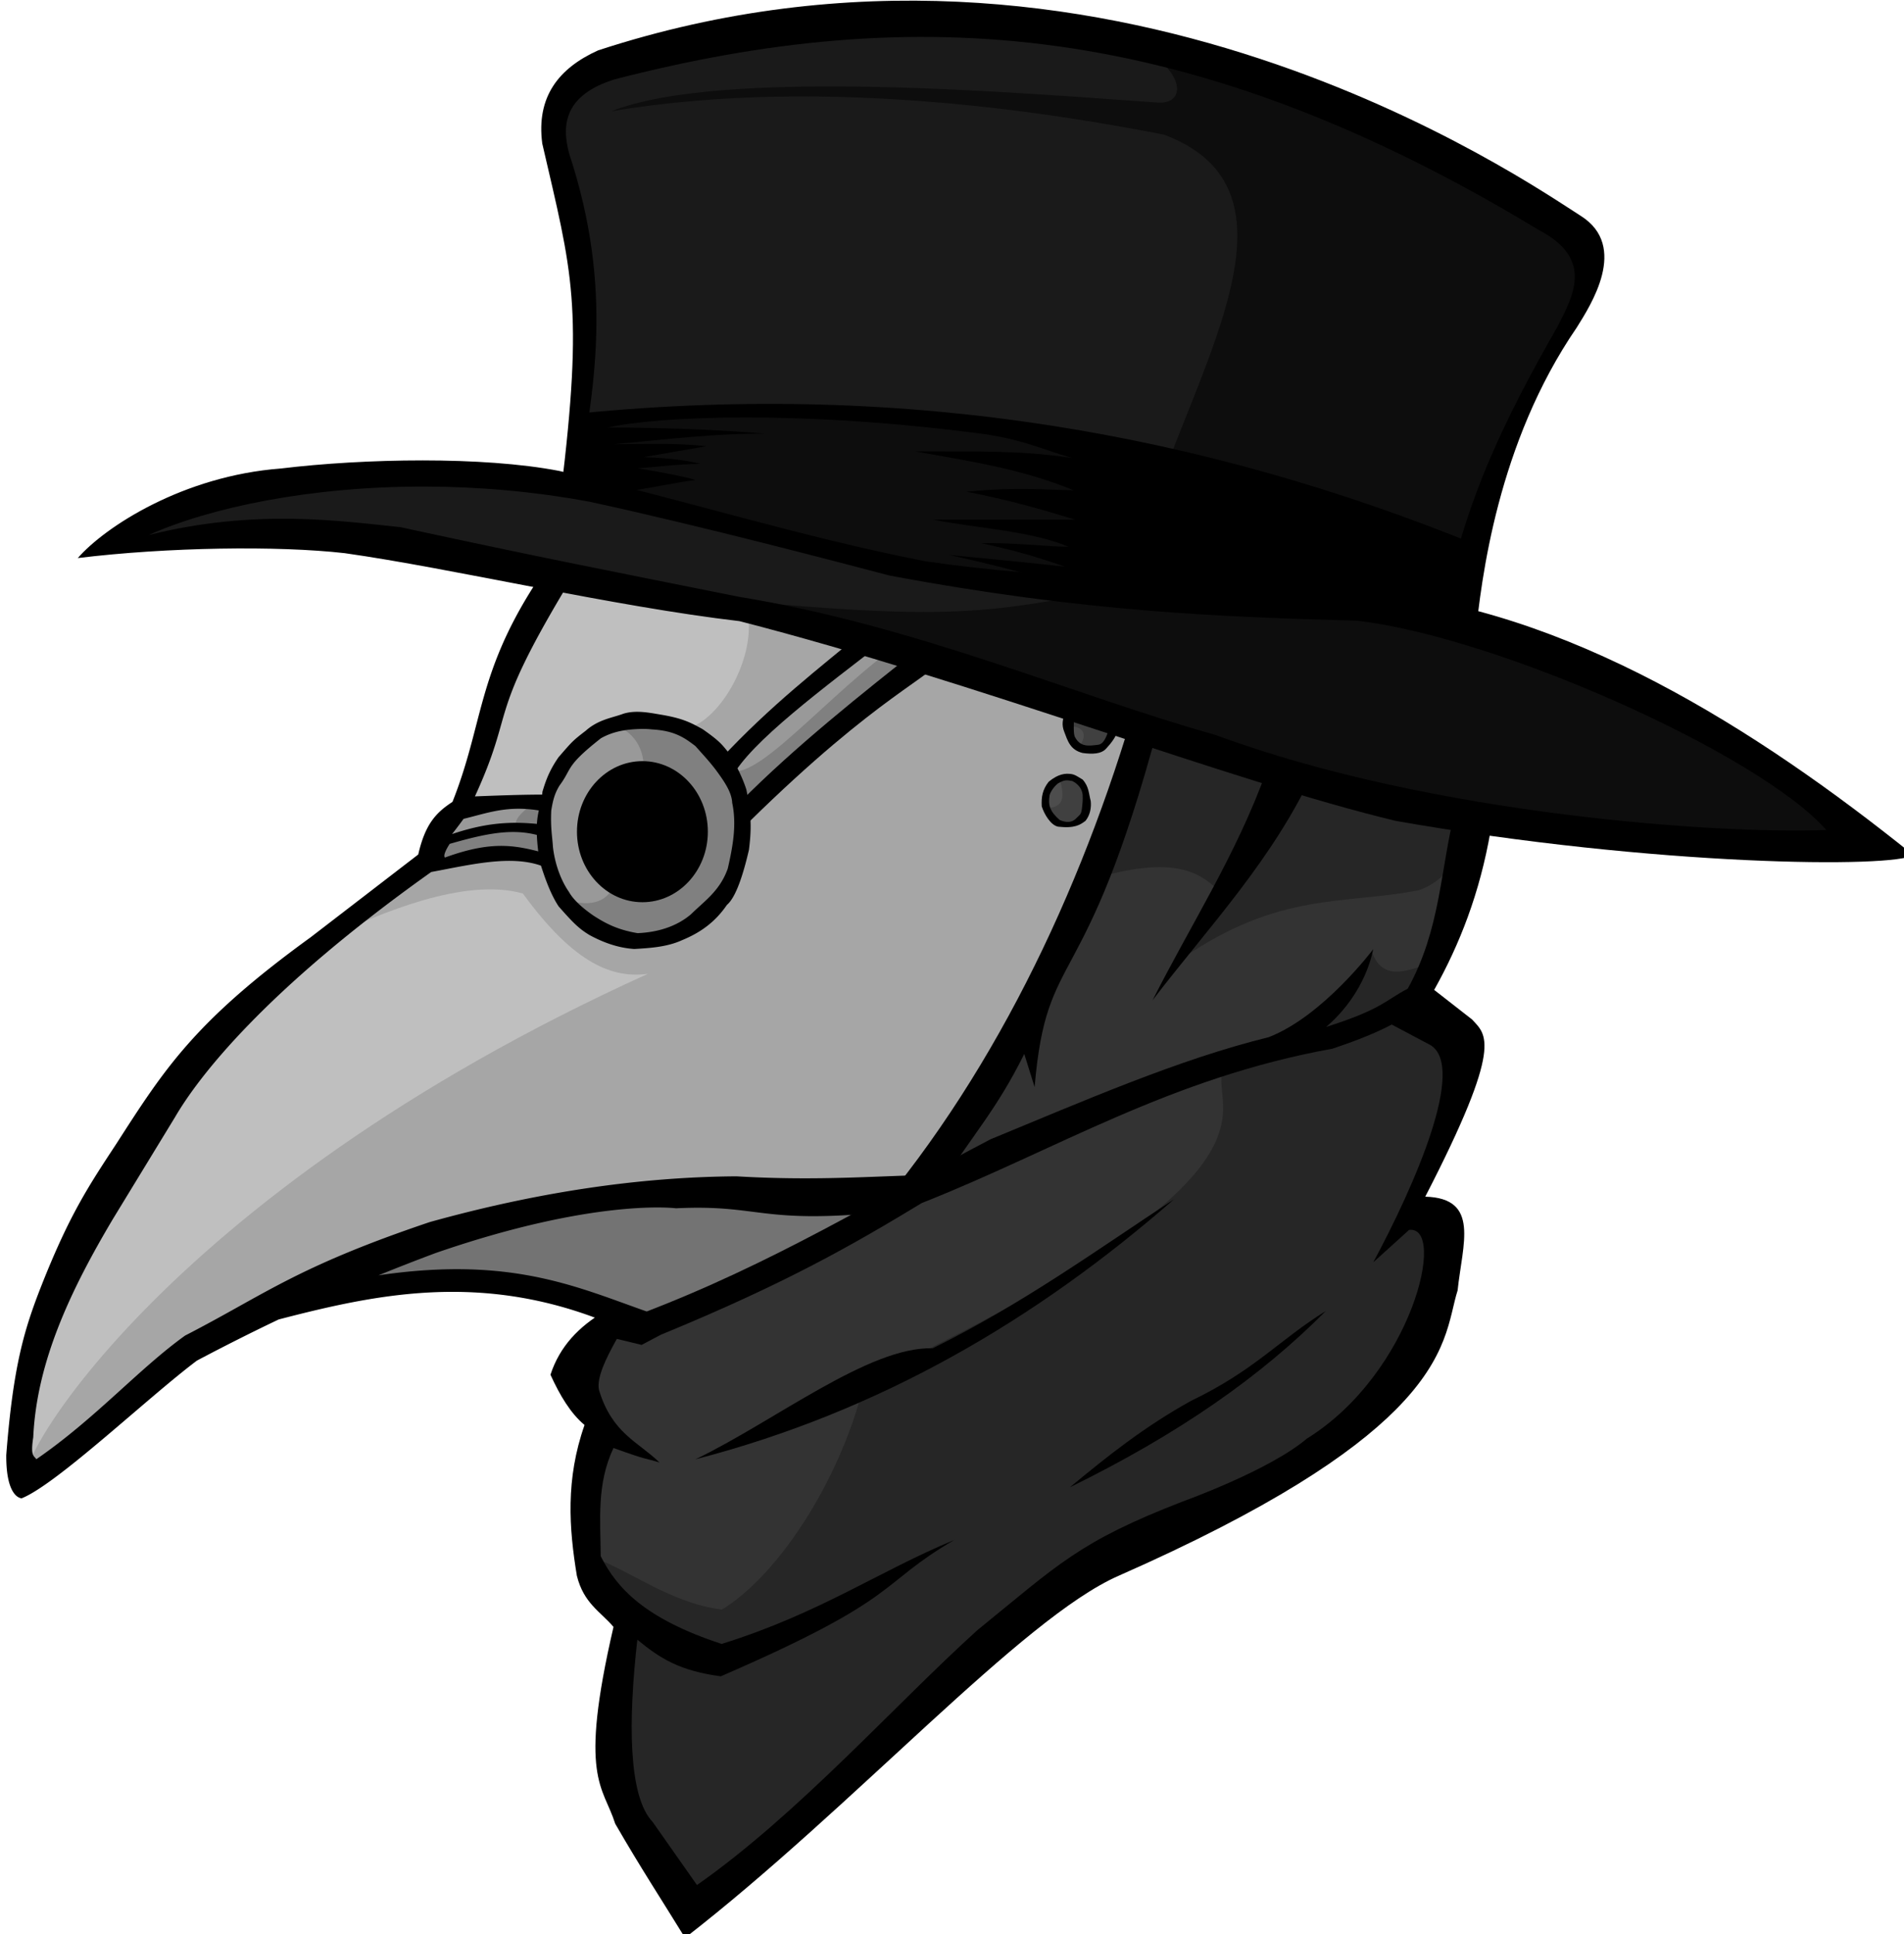<svg xmlns="http://www.w3.org/2000/svg" width="365.78" height="371.516" viewBox="0 0 96.779 98.297"><g transform="matrix(.265 0 0 .265 -201.584 -20.3)"><path d="m867.947 188.718-8.274 16.547-7.813 14.248-2.298 10.571-9.193 14.708-23.9 17.925-17.925 16.547-17.466 24.82-11.49 27.117-4.597 22.981c.93 6.475 6.28 4.832 11.49 0l18.386-17.006 32.173-14.248 25.74-1.839 20.682 3.218 14.708 7.354 55.614-12.41 41.366-79.974.46-39.528-63.888-26.198z" style="fill:#bfbfbf;fill-opacity:1;fill-rule:evenodd;stroke:none;stroke-width:1px;stroke-linecap:butt;stroke-linejoin:miter;stroke-opacity:1"/><path d="m766.076 360.396 29.857-23.992 27.724-14.395 23.993.533 22.393 2.132 16.528 7.465 48.517-24.526 13.33-20.793 10.662-21.326 6.932-15.995 5.864-12.796 6.398-16.528 1.6-11.73-34.656-10.663-40.965-2.617c1.001 9.056-6.687 21.45-13.195 21.257l-12.485 4.286-12.796 14.928-18.66.534-9.064 9.597-13.33 10.13c8.42-3.816 24.833-11.148 36.262-7.94 10.055 13.808 17.412 16.273 23.986 15.404-94.725 42.942-123.425 96.88-118.895 97.035" style="fill:#a6a6a6;fill-opacity:1;fill-rule:evenodd;stroke:none;stroke-width:1px;stroke-linecap:butt;stroke-linejoin:miter;stroke-opacity:1"/><path d="m827.213 322.012 37.727-14.576 36.011-2.572 33.44 1.715-31.725 19.72-20.578 6.86-12.861-7.717-23.15-2.572z" style="fill:#737373;fill-opacity:1;fill-rule:evenodd;stroke:none;stroke-width:1px;stroke-linecap:butt;stroke-linejoin:miter;stroke-opacity:1"/><path d="m865.65 230.37-11.05.65-6.663 1.462-3.412 9.426 7.962-.488 13.163-.162z" style="fill:#999;fill-opacity:1;fill-rule:evenodd;stroke:none;stroke-width:1px;stroke-linecap:butt;stroke-linejoin:miter;stroke-opacity:1"/><path d="m864.698 235.653.598-4.98h-2.49c-1.452 1.405-3.478 2.728-3.187 4.382l-11.654 2.092-2.59 1.095.498 4.184 19.224-1.594z" style="fill:gray;fill-opacity:1;fill-rule:evenodd;stroke:none;stroke-width:1px;stroke-linecap:butt;stroke-linejoin:miter;stroke-opacity:1"/><path d="M863.216 188.805c-11.058 17.3-9.817 26.694-15.734 41.584-3.085 2.016-5.22 4.183-6.564 10.09l-20.686 15.91c-22.215 16.106-27.952 25.15-37.27 39.646-5.331 8.112-8.978 13.586-14.359 27.22-3.224 8.227-5.376 15.182-6.709 32.392-.056 8.383 2.964 8.3 2.964 8.3 6.813-2.748 24.17-19.321 33.6-26.4a408 408 0 0 1 15.694-7.9c21.303-5.53 44.317-10.315 72.765 5.215l6.473-4.04c-17.277-4.481-29.428-14.16-60.097-9.638a406 406 0 0 1 10.976-4.28c30.693-10.613 46.08-8.574 46.08-8.574 15.991-.77 15.999 2.972 38.77.85l11.562-7.264c-10.934.094-22.395 1.249-38.724.283-19.098.123-38.728 3.18-58.819 8.768-25.662 8.642-31.75 13.96-46.941 21.773-8.844 6.333-17.219 15.942-28.536 23.715-.434-.689-1.16-.504-.591-4.203.66-14.541 7.218-28.296 15.27-41.851l11.96-19.61c4.352-7.455 16.941-24.112 49.1-46.953 8.478-1.57 17.26-3.849 23.457-.1l-.65-3.248c-6.146-1.68-10.606-2.923-20.178.576-.35-.408.23-1.55.914-2.623 8.084-2.324 13.402-3.278 19.264-.876l.65-2.6c-6.203-.787-11.4-1.129-19.46 1.597.953-1.182 2.213-2.92 2.213-2.92 5.517-1.344 9.47-3.055 17.571-.952l1.95-3.573a55 55 0 0 0-3.325-.119c-3.407-.037-8.39.107-14.017.338 7.784-17 2.297-14.616 17.082-39.402z" style="fill:#000;fill-opacity:1;fill-rule:evenodd;stroke:none;stroke-width:1px;stroke-linecap:butt;stroke-linejoin:miter;stroke-opacity:1"/><ellipse cx="884.077" cy="235.779" rx="18.844" ry="20.631" style="fill:#999;fill-opacity:1;stroke:none;stroke-width:2;stroke-linejoin:round;stroke-miterlimit:4;stroke-dasharray:none;stroke-opacity:1"/><path d="m936.825 203.882-33.638 28.763-3.087-9.1 26.325-23.4z" style="fill:#999;fill-opacity:1;fill-rule:evenodd;stroke:none;stroke-width:1px;stroke-linecap:butt;stroke-linejoin:miter;stroke-opacity:1"/><path d="M869.013 249.02c5.264 1.907 8.76.216 9.57-3.277 15.384-3.88 3.58-19.973 5.523-21.346 0 0 .918-6.305-5.634-8.856 6.387-.8 17.311 2.766 20.685 6.788 3 8.545 17.544-9.965 32.213-20.94l5.293 4.373-33.595 26.691-1.84 13.806-6.904 7.594-10.814 3.911z" style="fill:gray;fill-opacity:1;fill-rule:evenodd;stroke:none;stroke-width:1px;stroke-linecap:butt;stroke-linejoin:miter;stroke-opacity:1"/><ellipse cx="883.914" cy="236.104" rx="12.553" ry="13.527" style="fill:#000;fill-opacity:1;stroke:none;stroke-width:1.912;stroke-linejoin:round;stroke-miterlimit:4;stroke-dasharray:none;stroke-opacity:1"/><ellipse cx="969.688" cy="215.96" rx="4.061" ry="4.386" style="fill:#4d4d4d;fill-opacity:1;stroke:none;stroke-width:2;stroke-linejoin:round;stroke-miterlimit:4;stroke-dasharray:none;stroke-opacity:1"/><ellipse cx="965.302" cy="230.093" rx="4.061" ry="4.386" style="fill:#4d4d4d;fill-opacity:1;stroke:none;stroke-width:2;stroke-linejoin:round;stroke-miterlimit:4;stroke-dasharray:none;stroke-opacity:1"/><path d="M882.998 213.115c-.922-.006-1.856.091-2.752.373-2.1.789-4.744 1.075-7.19 3.245-2.567 1.975-2.604 2.07-5.215 5.074-1.848 2.646-2.5 4.649-3.101 6.625-.351 3.928-1.888 4.3-.565 13.252 1.222 4.085 2.445 6.91 3.666 8.74 2.695 3.059 3.853 4.256 5.92 5.498 3.061 1.671 5.915 2.51 8.6 2.678 3.182-.182 6.35-.405 9.164-1.692 3.18-1.315 6.167-3.206 8.6-6.765 1.8-1.52 3.2-6.147 4.228-10.574.449-3.687.545-6.374-.503-11.557-.534-1.651-1.591-4.226-3.523-7.21-1.2-1.469-1.65-2.11-4.855-4.353-2.462-1.374-4.006-2.127-8.178-2.818-1.255-.21-2.76-.506-4.296-.516m.52 3.288a16 16 0 0 1 2.25.09c4.41.249 6.277 1.649 8.325 3.202 1.281 1.466 2.44 2.655 3.844 4.483 1.572 2.135 3.101 4.271 3.201 6.406.89 4.2.108 8.399-.853 12.598-1.522 4.296-4.47 6.212-7.045 8.754-2.74 2.336-6.331 3.462-10.25 3.629-4.018-.67-6.372-2.006-8.54-3.416-2.277-1.584-3.85-3.097-4.625-4.492-1.495-2.134-2.68-5.283-3.062-8.532-.153-2.297-.483-3.713-.337-7.04.325-2.061.68-3.322 1.563-4.792 2.54-3.41 1.03-3.643 7.956-9.094 2.565-1.467 5.26-1.725 7.572-1.796" style="fill:#000;fill-opacity:1;fill-rule:evenodd;stroke:none;stroke-width:1px;stroke-linecap:butt;stroke-linejoin:miter;stroke-opacity:1"/><path d="M901.036 225.723c3.618-6.805 17.375-16.99 30.132-26.842l-4.08-1.842c-9.348 7.774-18.608 14.836-28.289 25.263zM942.747 201.776l-4.474-1.842c-12.604 9.936-25.117 19.902-35.658 30.526l1.71 3.816c25.238-24.784 34.956-27.546 38.422-32.5" style="fill:#000;fill-opacity:1;fill-rule:evenodd;stroke:none;stroke-width:1px;stroke-linecap:butt;stroke-linejoin:miter;stroke-opacity:1"/><path d="m1117.726 238.085-19.747-16.291-32.088-17.772-25.178-8.392 5.43-26.658 6.912-15.304 9.873-17.772 3.456-11.355-30.607-18.759-33.57-14.81-33.075-9.38-41.962-1.974-34.557 5.43-18.266 4.937-7.405 7.405 2.469 17.278 3.949 21.228-3.95 33.076-19.252-2.963-31.102 2.469-26.164 5.43-7.405 6.418 18.76-.987 25.176.987 28.633 5.924 23.203 3.456 29.126 5.924 28.14 7.898 31.594 9.38 23.696 7.899 35.544 9.873 30.114 4.443 38.012 4.443z" style="fill:#1a1a1a;fill-opacity:1;fill-rule:evenodd;stroke:none;stroke-width:1px;stroke-linecap:butt;stroke-linejoin:miter;stroke-opacity:1"/><path d="M976.887 84.189c11.563 5.578 11.499 12.458 5.924 12.085-24.525-1.644-83.274-6.885-104.915 1.684 42.465-7.19 88.438 1.066 106.061 4.466 33.154 12.459-2.084 55.15-6.698 88.57l62.892 5.954 5.954-26.794 15.258-32.749 3.722-8.187-2.605-9.304-40.936-21.584z" style="fill:#0d0d0d;fill-opacity:1;fill-rule:evenodd;stroke:none;stroke-width:1px;stroke-linecap:butt;stroke-linejoin:miter;stroke-opacity:1"/><path d="m872.163 155.855-1.12 13.813 26.506 6.72 40.32 10.08 53.386 5.6 49.653 4.48 3.36-15.307c-52.327-21.34-108.959-31.594-172.105-25.386" style="fill:#000;fill-opacity:1;fill-rule:evenodd;stroke:none;stroke-width:1px;stroke-linecap:butt;stroke-linejoin:miter;stroke-opacity:1"/><path d="M950.02 159.925c-35.858-4.795-63.31-3.462-72.78-1.323 10.996-.02 22.414.472 30.238 1.183-9.032-.128-19.302 1.111-28.94 2.005 7.027.006 11.241-.275 17.67.39l-12.067 2.092c3.378.148 6.889.306 10.894 1.281-4.669.082-8.311.621-12.068.852 3.946.64 8.684 1.514 11.17 2.247-3.36.406-7.904 1.4-11.733 1.98l26.2 7.324 30.146 7.607 19.158 2.817 9.297.845c-7.95-2.041-13.563-3.823-24.51-6.198 7.918.752 15.461 1.503 22.256 2.254-4.872-1.695-8.938-2.96-16.059-4.507 6.127-.139 12.247.65 16.744.69-7.115-3.037-17.299-3.517-26.04-5.198h27.327c-6.283-1.927-12.718-3.798-20.848-5.353 9.337-.951 14.88-.374 20.567-.282-10.14-4.146-19.578-5.504-30.407-7.46 11.12.067 19.802-.283 30.125 1.262-5.415-1.507-8.697-3.28-16.34-4.508" style="fill:#0d0d0d;fill-opacity:1;fill-rule:evenodd;stroke:none;stroke-width:1px;stroke-linecap:butt;stroke-linejoin:miter;stroke-opacity:1"/><path d="M868.273 171.185c4.4-36.007 2.183-42.19-3.571-67.064-1.166-8.944 3.138-14.433 10.714-17.857 97.014-31.725 178.343 25.333 188.492 31.746 9.265 5.861 1.84 17.201-.794 21.429-15.18 22.13-18.31 48.228-19.444 59.524l-6.746-.397c3.136-23.653 12.763-42.238 22.619-59.524 2.876-5.677 6.863-12.793-3.572-18.254-67.243-40.753-120.023-43.756-177.38-28.968-9.603 2.984-10.254 8.71-8.712 14.286 8.63 26.198 4.637 45.495 1.569 63.888z" style="fill:#000;fill-opacity:1;fill-rule:evenodd;stroke:none;stroke-width:1px;stroke-linecap:butt;stroke-linejoin:miter;stroke-opacity:1"/><path d="m878.859 328.977 6.861 1.634 57.184-29.408 15.52-29.245 17.482-42.97 4.085-11.6 51.955 12.908 11.763 3.757-9.966 34.8 6.535 10.13-2.777 14.868-6.209 14.867 5.718 4.411-4.084 24.507-21.076 19.443-37.087 16.991-24.017 17.809-41.009 37.74-16.174 13.234-13.724-21.893.49-33.33-6.535-13.233.327-24.017-.164-12.907z" style="fill:#333;fill-opacity:1;fill-rule:evenodd;stroke:none;stroke-width:1px;stroke-linecap:butt;stroke-linejoin:miter;stroke-opacity:1"/><path d="m979.354 214.164-7.191 20.773-4.794 11.186c20.421-6.953 24.262-.78 27.299 1.29l-7.365 13.102c18.766-12.97 31.038-10.355 45.583-13.193 5.665-2.028 6.793-6.325 9.987-9.588l-1.598-5.593z" style="fill:#262626;fill-opacity:1;fill-rule:evenodd;stroke:none;stroke-width:1px;stroke-linecap:butt;stroke-linejoin:miter;stroke-opacity:1"/><path d="M982.915 215.696c-14.224 53.08-21.434 41.894-23.774 69.385l-1.984-6.349c-5.307 10.667-9.572 15.075-16.633 25.966l-17.193 10.473c25.359-27.732 43.216-63.68 54.426-101.062zM1003.547 224.624c-5.629 15.685-14.412 29.268-21.776 43.796 10.896-14.224 23.177-27.062 31.074-44.286z" style="fill:#000;fill-opacity:1;fill-rule:evenodd;stroke:none;stroke-width:1px;stroke-linecap:butt;stroke-linejoin:miter;stroke-opacity:1"/><path d="M1023.92 259.404c2.298 5.875 7.61 2.983 12.187 1.567l-4.875 8.531-20.72 7.139 9.577-11.317z" style="fill:#262626;fill-opacity:1;fill-rule:evenodd;stroke:none;stroke-width:1px;stroke-linecap:butt;stroke-linejoin:miter;stroke-opacity:1"/><path d="m1035.43 311.249-3.393-4.525 9.615-22.057-9.615-16.401-14.14 6.787-22.875 7.689c-1.067 7.546 12.039 19.489-62.525 55.654l-6.324 4.54c-4.55 17.821-16.249 35.817-27.007 42.352-10.397-1.27-18.75-8.413-26.183-10.478l7.055 12.665-2.4 25.576c2.943 11.253 7.693 21.604 15.27 30.54l35.63-30.54 34.5-32.237 37.893-16.967 30.54-24.32z" style="fill:#262626;fill-opacity:1;fill-rule:evenodd;stroke:none;stroke-width:1px;stroke-linecap:butt;stroke-linejoin:miter;stroke-opacity:1"/><path d="M1039.76 232.21c-2.836 11.336-2.746 22.672-9.054 34.009-4.436 2.304-4.78 3.864-15.66 7.34 4.605-3.917 7.9-9.36 9.053-14.926 0 0-9.636 12.857-20.062 16.883-17.328 4.263-35.386 12.187-53.338 19.574-21.857 11.416-41.52 23.771-67.254 33.525l-2.625-.78-.592.798-3.656-.473c-4.817 2.843-8.521 6.638-10.293 12.09 1.804 3.962 3.863 7.415 6.535 9.64-3.663 10.433-2.978 19.779-1.47 28.919 1.324 5.302 4.52 6.862 7.025 9.803-6.752 29.108-1.976 30.443.326 37.74 4.827 8.382 8.957 14.669 13.398 21.892 32.269-25.018 64.602-61.316 83.16-69.435 29.181-12.857 44.655-23.332 53.126-31.826 10.297-10.323 10.25-17.719 11.9-22.907.925-8.886 4.35-17.695-6.21-17.972 15.22-29.5 11.646-31.02 8.987-33.983l-7.275-5.675c4.863-8.685 8.758-18.532 10.83-30.567zm-12.118 40.88 7.408 3.932c6.936 4.157-2.93 26.747-10.947 41.662l6.863-6.207c7.307-.946.59 27.494-19.607 40.027-7.177 6.103-23.822 12.06-23.822 12.06-19.924 7.713-23.788 12.025-39.405 24.7-15.934 14.425-34.286 35.211-53.752 48.851l-8.496-12.09c-4.718-4.928-4.696-19.513-2.941-34.962 4.373 3.623 8.19 5.987 16.012 7.023 35.192-15.253 29.845-17.427 44.765-26.14-14.411 5.936-25.619 13.997-44.603 19.933-14.742-4.83-20.119-10.702-23.2-16.828-.046-6.916-.818-13.834 2.452-20.75 6.74 2.446 5.992 1.896 8.822 2.777-4.098-3.992-9.081-5.55-11.6-13.886-.498-2.3 1.249-5.95 3.42-9.819l4.748 1.158 3.803-2.011.01.01c23.95-9.854 36.687-17.19 49.914-25.203 25.859-10.21 47.528-23.955 78.785-29.606 5.44-1.817 8.836-3.293 11.371-4.627z" style="fill:#000;fill-opacity:1;fill-rule:evenodd;stroke:none;stroke-width:1px;stroke-linecap:butt;stroke-linejoin:miter;stroke-opacity:1"/><path d="m1074.16 210.078-31.704-12.406-72.185-7.264c-23.583 4.248-31.05 5.885-99.076-1.948 52.51 8.295 90.227 20.453 125.772 33.105l70.3 14.703 51.462 2.757-23.893-19.757z" style="fill:#0d0d0d;fill-opacity:1;fill-rule:evenodd;stroke:none;stroke-width:1px;stroke-linecap:butt;stroke-linejoin:miter;stroke-opacity:1"/><path d="m965.62 215.846.604-1.66 6.039.905 2.415 1.51-2.113 2.869-5.284.754c1.723-1.717 2.209-4.325-1.66-4.378" style="fill:#404040;fill-opacity:1;fill-rule:evenodd;stroke:none;stroke-width:1px;stroke-linecap:butt;stroke-linejoin:miter;stroke-opacity:1"/><path d="M841.78 164.9c-9.513-.004-19.21.585-27.228 1.555-18.742 1.416-33.715 11.18-38.94 17.174 17.265-2.105 38.365-2.395 51.18-.941 20.533 2.896 51.6 10.23 75.737 13.037 45.53 11.71 94.21 30.715 125.877 38.308 49.938 8.774 95.756 9.077 99.267 6.541-30.018-24.15-66.683-47.387-104.435-50.472-30.566-1.795-60.761-2.277-85.09-5.862-24.102-4.723-46.907-11.974-70.234-17.33-7.288-1.404-16.62-2.004-26.133-2.01m.466 5.018c10.067.022 20.743.903 31.597 2.922 21.358 4.628 47.409 11.507 57.465 14.139 37.587 7.033 63.791 7.936 89.658 8.658 27 3.125 77.172 25.56 90.035 40.14-20.076.825-75.49-2.788-117.21-18.242-26.658-7.439-57.175-20.903-91.215-26.453-24.802-4.97-37.73-7.453-65.098-13.383-11.087-1.122-27.78-3.644-48.305 1.526 11.712-5.253 30.923-9.355 53.073-9.307" style="fill:#000;fill-opacity:1;fill-rule:evenodd;stroke:none;stroke-width:1px;stroke-linecap:butt;stroke-linejoin:miter;stroke-opacity:1"/><path d="M966.65 213.942c.082 1.344-.163 3.483.283 4.1 1.017 1.847 2.572 1.612 4.24 1.414 1.237-.043 1.765-1.602 2.262-3.11l1.556.707c-.585 1.593-2.262 3.251-2.262 3.251-.847.85-2.407.986-4.383.707-2.414-.597-2.87-2.38-3.534-4.1-.494-1.225-.354-2.45.283-3.675z" style="fill:#000;fill-opacity:1;fill-rule:evenodd;stroke:none;stroke-width:1px;stroke-linecap:butt;stroke-linejoin:miter;stroke-opacity:1"/><path d="M963.96 225.961c.754 2.824 1.185 5.525-2.416 5.586l1.812 3.17 4.227-.453 1.51-2.264-.453-4.831-1.963-1.66z" style="fill:#404040;fill-opacity:1;fill-rule:evenodd;stroke:none;stroke-width:1px;stroke-linecap:butt;stroke-linejoin:miter;stroke-opacity:1"/><path d="M966.03 225.028c-.896-.091-2.246-.109-4.187 1.496-1.169 1.492-1.438 2.868-1.336 4.718.464 1.49 1.742 3.665 3.174 3.907 3.207.354 4.236-.382 5.23-1.133.9-1.13 1.138-2.584.99-3.817-.377-1.366-.317-2.733-1.556-4.1-.833-.463-1.417-.98-2.314-1.071m.337 1.355c1.123.57 1.798 1.409 1.978 2.545.08.985-.04 2.02-.14 2.826-.174.955-.159.902-.99 1.697-.875.98-2 .95-3.25.424-1.94-1.683-2.26-2.891-1.946-4.806.209-.713.954-1.764 1.662-2.262 1.332-.722 1.597-.592 2.686-.424M985.9 306.583c-26.39 23.05-56.331 40.69-91.813 49.888 15.27-7.355 33.329-21.68 45.5-21.288 17.339-8.583 31.407-18.801 46.313-28.6M965.913 361.833c21.043-10.325 36.67-21.314 49.075-33.8-8.933 5.524-13.483 11.273-25.838 17.225-8.917 4.937-16 10.57-23.237 16.575" style="fill:#000;fill-opacity:1;fill-rule:evenodd;stroke:none;stroke-width:1px;stroke-linecap:butt;stroke-linejoin:miter;stroke-opacity:1"/></g></svg>